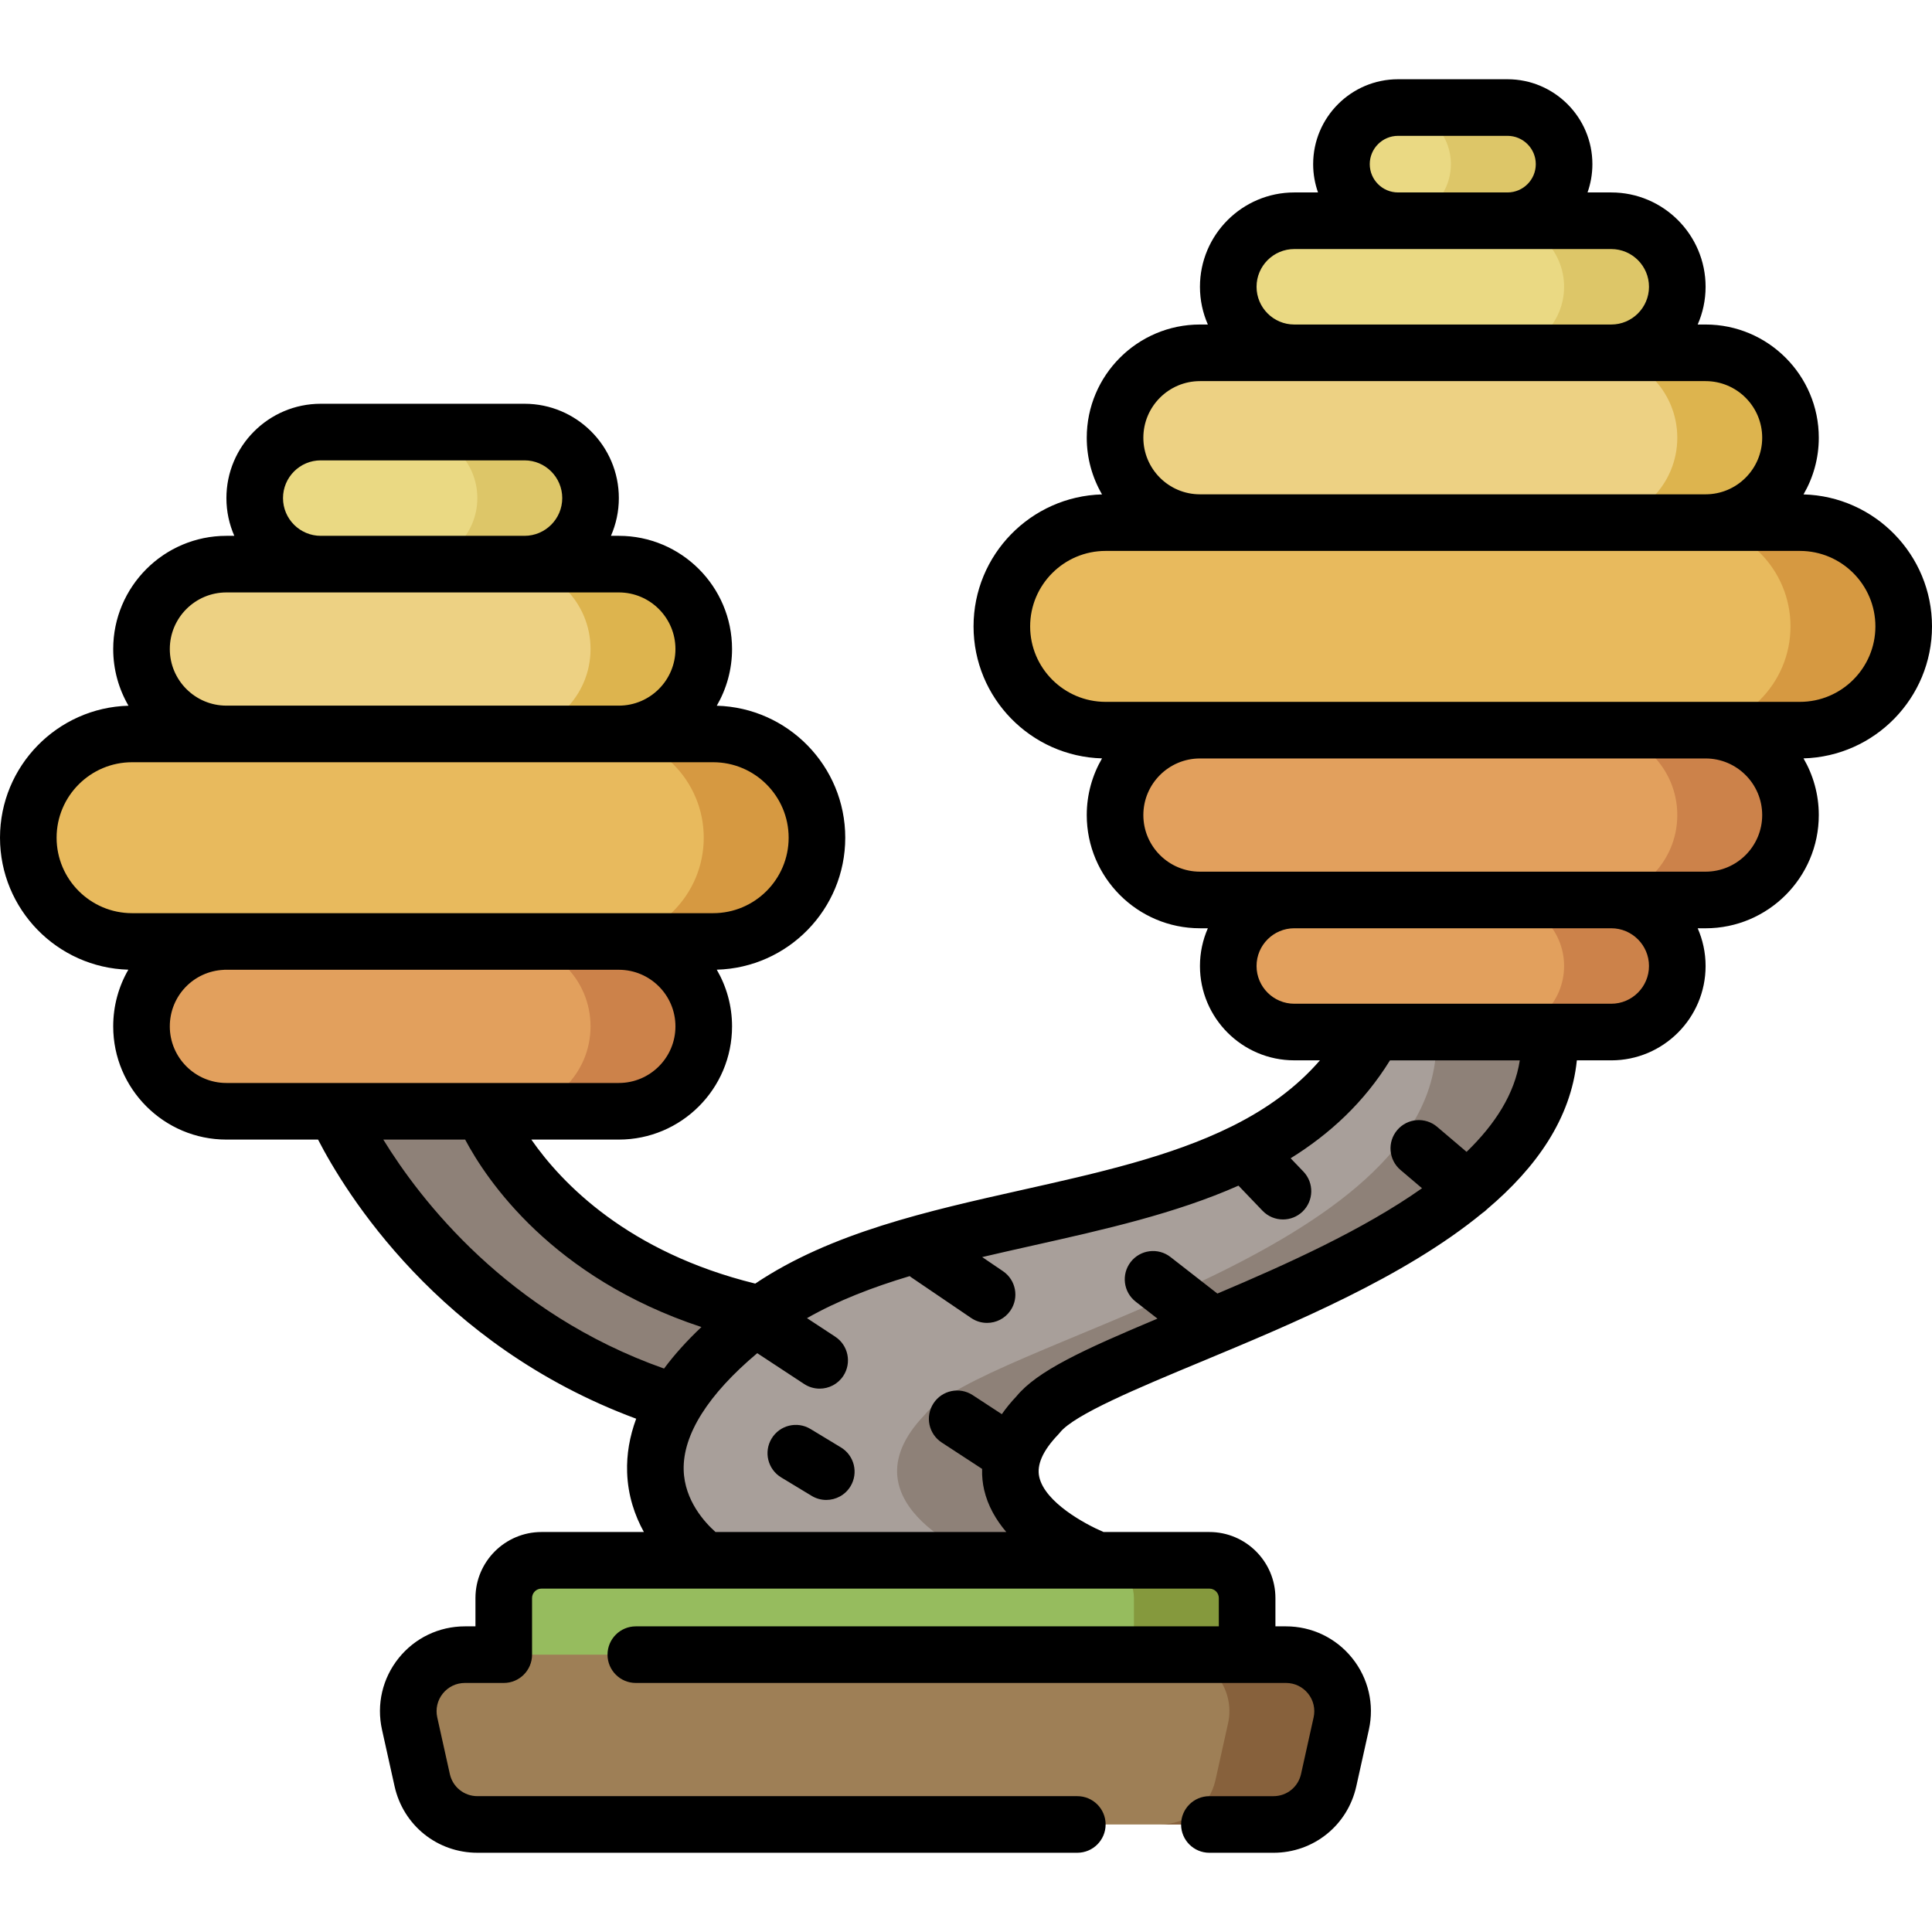 <?xml version="1.0" encoding="UTF-8"?>
<!DOCTYPE svg PUBLIC '-//W3C//DTD SVG 1.0//EN'
          'http://www.w3.org/TR/2001/REC-SVG-20010904/DTD/svg10.dtd'>
<svg contentScriptType="text/ecmascript" width="100pt" xmlns:xlink="http://www.w3.org/1999/xlink" zoomAndPan="magnify" contentStyleType="text/css" viewBox="0 -21 512 512" height="100.0pt" preserveAspectRatio="xMidYMid meet" xmlns="http://www.w3.org/2000/svg" version="1.0"
><path style="fill:#8e8178;" d="m187.5 352.75c-3.828-.652-10.363-2.75-10.363-2.75-64.535-20.922-88.137-76.5-88.137-76.5 26.668-17.832 39 0 39 0s15.859 40.988 73.68 53.742c0 0 2.695 18.258-14.18 25.508zm0 0"
  /><path style="fill:#a89f9a;" d="m369.625 240.875c-2.625 8.125-6.125 12.625-6.125 12.625-30.832 54.832-117.57 39.5-163.5 75-50.344 38.91-13 64-13 64l47.5 25 56.5-25s-39-14.5-16-38.5c15-19 131-41.5 135.5-95.5v-22zm0 0"
  /><path style="fill:#8e8178;" d="m410.5 236.5v22c-4.5 54-120.5 76.5-135.5 95.5-23 24 16 38.5 16 38.5h-30s-39-14.5-16-38.5c15-19 131-41.5 135.5-95.5v-18.789zm0 0"
  /><path style="fill:#96bc5e;" d="m330.5 437.5v-35c0-5.523-4.477-10-10-10h-177c-5.523 0-10 4.477-10 10v35zm0 0"
  /><path style="fill:#85993d;" d="m330.5 402.5v15h-30v-15c0-5.52-4.48-10-10-10h30c5.52 0 10 4.48 10 10zm0 0"
  /><path style="fill:#9e7f56;" d="m340.801 417.5c9.598 0 16.727 8.887 14.645 18.254l-3.336 15c-1.523 6.863-7.609 11.746-14.641 11.746h-210.938c-7.027 0-13.117-4.883-14.641-11.746l-3.336-15c-2.082-9.367 5.047-18.254 14.645-18.254zm0 0"
  /><path style="fill:#87613c;" d="m355.441 435.75-3.332 15c-1.52 6.871-7.609 11.75-14.641 11.75h-30c7.031 0 13.121-4.879 14.641-11.75l2.941-13.25.391-1.75c2.09-9.359-5.043-18.25-14.641-18.25h30c9.598 0 16.73 8.891 14.641 18.25zm0 0"
  /><path style="fill:#ead983;" d="m399.5 37.5-14.5 4.125-14.5-4.125c-8.285 0-15-6.715-15-15s6.715-15 15-15h29c8.285 0 15 6.715 15 15s-6.715 15-15 15zm0 0"
  /><path style="fill:#ddc668;" d="m414.5 22.5c0 4.141-1.68 7.891-4.398 10.602-2.711 2.719-6.461 4.398-10.602 4.398h-29c-.172 0-.34 0-.5-.012 3.941-.129 7.5-1.777 10.102-4.387 2.719-2.711 4.398-6.461 4.398-10.602 0-8.109-6.449-14.73-14.5-14.988.16-.012.328-.012.5-.012h29c8.281 0 15 6.719 15 15zm0 0"
  /><path style="fill:#ead983;" d="m427 72.5-41.25 10-42.75-10c-9.664 0-17.5-7.836-17.5-17.5s7.836-17.5 17.5-17.5h84c9.664 0 17.5 7.836 17.5 17.5s-7.836 17.5-17.5 17.5zm0 0"
  /><path style="fill:#ddc668;" d="m444.5 55c0 4.828-1.961 9.199-5.129 12.371-3.172 3.168-7.543 5.129-12.371 5.129h-30c4.828 0 9.199-1.961 12.371-5.129 3.168-3.172 5.129-7.543 5.129-12.371 0-9.66-7.84-17.5-17.5-17.5h30c9.66 0 17.5 7.84 17.5 17.5zm0 0"
  /><path style="fill:#edd183;" d="m452 117.5-67 10-67-10c-12.426 0-22.5-10.074-22.5-22.5s10.074-22.5 22.5-22.5h134c12.426 0 22.5 10.074 22.5 22.5s-10.074 22.5-22.5 22.5zm0 0"
  /><path style="fill:#ddb44e;" d="m474.5 95c0 6.219-2.52 11.84-6.59 15.91-4.07 4.07-9.691 6.59-15.91 6.59h-30c6.219 0 11.84-2.52 15.91-6.59 4.07-4.07 6.59-9.691 6.59-15.91 0-12.43-10.07-22.5-22.5-22.5h30c12.43 0 22.5 10.07 22.5 22.5zm0 0"
  /><path style="fill:#ead983;" d="m139 128.5-28.668 11.832-25.332-11.832c-9.664 0-17.5-7.836-17.5-17.5s7.836-17.5 17.5-17.5h54c9.664 0 17.5 7.836 17.5 17.5s-7.836 17.5-17.5 17.5zm0 0"
  /><path style="fill:#ddc668;" d="m156.5 111c0 4.828-1.961 9.199-5.129 12.371-3.172 3.168-7.543 5.129-12.371 5.129h-30c4.828 0 9.199-1.961 12.371-5.129 3.168-3.172 5.129-7.543 5.129-12.371 0-9.66-7.84-17.5-17.5-17.5h30c9.66 0 17.5 7.84 17.5 17.5zm0 0"
  /><path style="fill:#edd183;" d="m164 173.5h-7.332l-45.668 19.168-45-19.168h-6c-12.426 0-22.5-10.074-22.5-22.5s10.074-22.5 22.5-22.5h104c12.426 0 22.5 10.074 22.5 22.5s-10.074 22.5-22.5 22.5zm0 0"
  /><path style="fill:#ddb44e;" d="m186.5 151c0 6.219-2.52 11.84-6.59 15.91-4.07 4.07-9.691 6.59-15.91 6.59h-30c6.219 0 11.84-2.52 15.91-6.59 4.07-4.07 6.59-9.691 6.59-15.91 0-12.43-10.07-22.5-22.5-22.5h30c12.43 0 22.5 10.07 22.5 22.5zm0 0"
  /><path style="fill:#e8ba5d;" d="m189 228.5h-33.332l-46.668 14.168-46-14.168h-28c-15.188 0-27.5-12.312-27.5-27.5s12.312-27.5 27.5-27.5h154c15.188 0 27.5 12.312 27.5 27.5s-12.312 27.5-27.5 27.5zm0 0"
  /><path style="fill:#d69941;" d="m216.5 201c0 7.602-3.078 14.469-8.051 19.449-4.98 4.973-11.848 8.051-19.449 8.051h-30c7.602 0 14.469-3.078 19.449-8.051 4.973-4.98 8.051-11.848 8.051-19.449 0-15.191-12.309-27.5-27.5-27.5h30c15.191 0 27.5 12.309 27.5 27.5zm0 0"
  /><path style="fill:#e8ba5d;" d="m477 172.5h-38.5l-55 10-61.5-10h-29c-15.188 0-27.5-12.312-27.5-27.5s12.312-27.5 27.5-27.5h184c15.188 0 27.5 12.312 27.5 27.5s-12.312 27.5-27.5 27.5zm0 0"
  /><path style="fill:#d69941;" d="m504.5 145c0 7.602-3.078 14.469-8.051 19.449-4.98 4.973-11.848 8.051-19.449 8.051h-30c7.602 0 14.469-3.078 19.449-8.051 4.973-4.98 8.051-11.848 8.051-19.449 0-15.191-12.309-27.5-27.5-27.5h30c15.191 0 27.5 12.309 27.5 27.5zm0 0"
  /><path style="fill:#e2a05d;" d="m452 217.5h-29.5l-36.75 10-37.25-10h-30.5c-12.426 0-22.5-10.074-22.5-22.5s10.074-22.5 22.5-22.5h134c12.426 0 22.5 10.074 22.5 22.5s-10.074 22.5-22.5 22.5zm0 0"
  /><path style="fill:#cc824a;" d="m474.5 195c0 6.219-2.52 11.84-6.59 15.91-4.07 4.07-9.691 6.59-15.91 6.59h-30c6.219 0 11.84-2.52 15.91-6.59 4.07-4.07 6.59-9.691 6.59-15.91 0-12.43-10.07-22.5-22.5-22.5h30c12.43 0 22.5 10.07 22.5 22.5zm0 0"
  /><path style="fill:#e2a05d;" d="m427 252.5h-84c-9.664 0-17.5-7.836-17.5-17.5s7.836-17.5 17.5-17.5h84c9.664 0 17.5 7.836 17.5 17.5s-7.836 17.5-17.5 17.5zm0 0"
  /><path style="fill:#cc824a;" d="m444.5 235c0 4.828-1.961 9.199-5.129 12.371-3.172 3.168-7.543 5.129-12.371 5.129h-30c4.828 0 9.199-1.961 12.371-5.129 3.168-3.172 5.129-7.543 5.129-12.371 0-9.66-7.84-17.5-17.5-17.5h30c9.66 0 17.5 7.84 17.5 17.5zm0 0"
  /><path style="fill:#e2a05d;" d="m164 273.5h-104c-12.426 0-22.5-10.074-22.5-22.5s10.074-22.5 22.5-22.5h104c12.426 0 22.5 10.074 22.5 22.5s-10.074 22.5-22.5 22.5zm0 0"
  /><path style="fill:#cc824a;" d="m186.5 251c0 6.219-2.52 11.84-6.59 15.91-4.07 4.07-9.691 6.59-15.91 6.59h-30c6.219 0 11.84-2.52 15.91-6.59 4.07-4.07 6.59-9.691 6.59-15.91 0-12.43-10.07-22.5-22.5-22.5h30c12.43 0 22.5 10.07 22.5 22.5zm0 0"
  /><path d="m512 145c0-18.98-15.191-34.469-34.051-34.977 2.57-4.422 4.051-9.551 4.051-15.023 0-16.543-13.457-30-30-30h-2.094c1.344-3.066 2.094-6.445 2.094-10 0-13.785-11.215-25-25-25h-6.289c.832-2.348 1.289-4.871 1.289-7.5 0-12.406-10.094-22.5-22.5-22.5h-29c-12.406 0-22.5 10.094-22.5 22.5 0 2.629.457 5.152 1.289 7.5h-6.289c-13.785 0-25 11.215-25 25 0 3.555.75 6.934 2.094 10h-2.094c-16.543 0-30 13.457-30 30 0 5.473 1.48 10.602 4.051 15.023-18.859.508-34.051 15.996-34.051 34.977s15.191 34.469 34.051 34.977c-2.57 4.422-4.051 9.551-4.051 15.023 0 16.543 13.457 30 30 30h2.094c-1.344 3.066-2.094 6.445-2.094 10 0 13.785 11.215 25 25 25h6.801c-6.285 7.254-14.039 12.789-22.816 17.219-.266.113-.527.242-.785.387-16.066 7.934-35.453 12.285-55.465 16.766-24.883 5.574-50.547 11.332-70.586 24.793-33.746-8.301-51.285-26.574-59.34-38.164h23.191c16.543 0 30-13.457 30-30 0-5.473-1.48-10.602-4.051-15.023 18.859-.508 34.051-15.996 34.051-34.977s-15.191-34.469-34.051-34.977c2.57-4.422 4.051-9.551 4.051-15.023 0-16.543-13.457-30-30-30h-2.094c1.344-3.066 2.094-6.445 2.094-10 0-13.785-11.215-25-25-25h-54c-13.785 0-25 11.215-25 25 0 3.555.75 6.934 2.094 10h-2.094c-16.543 0-30 13.457-30 30 0 5.473 1.48 10.602 4.051 15.023-18.859.508-34.051 15.996-34.051 34.977 0 18.969 15.168 34.449 34.012 34.977-2.555 4.418-4.012 9.551-4.012 15.023 0 16.543 13.457 30 30 30h24.285c7.078 13.75 31.801 54.52 84.309 73.973-1.75 4.742-2.559 9.484-2.398 14.215.203 6.191 2.051 11.484 4.441 15.812h-27.137c-9.648 0-17.5 7.852-17.5 17.5v7.5h-2.801c-6.859 0-13.258 3.07-17.551 8.422-4.293 5.352-5.902 12.262-4.414 18.957l3.332 15c2.309 10.375 11.34 17.621 21.965 17.621h158.969c4.145 0 7.5-3.359 7.5-7.5s-3.355-7.5-7.5-7.5h-158.969c-3.543 0-6.551-2.414-7.32-5.871l-3.332-15c-.496-2.234.039-4.539 1.469-6.32 1.434-1.785 3.562-2.809 5.852-2.809h10.301c4.145 0 7.5-3.355 7.5-7.5v-15c0-1.379 1.121-2.5 2.5-2.5h177c1.379 0 2.5 1.121 2.5 2.5v7.5h-154.5c-4.145 0-7.5 3.359-7.5 7.5 0 4.145 3.355 7.5 7.5 7.5h172.301c2.289 0 4.418 1.023 5.852 2.809 1.43 1.785 1.965 4.086 1.469 6.32l-3.332 15c-.77 3.457-3.777 5.875-7.32 5.875h-16.969c-4.145 0-7.5 3.355-7.5 7.5 0 4.141 3.355 7.5 7.5 7.5h16.969c10.625 0 19.656-7.246 21.965-17.621l3.332-15c1.488-6.695-.121-13.609-4.414-18.961-4.293-5.352-10.691-8.422-17.551-8.422h-2.801v-7.5c0-9.648-7.852-17.5-17.5-17.5h-28.047c-4.957-2.113-15.512-7.855-17.035-14.578-.734-3.227.949-7.008 4.996-11.23.168-.176.324-.355.473-.543 3.758-4.762 20.848-11.875 37.375-18.754 24.301-10.117 53.969-22.469 74.629-39.457.449-.297.867-.645 1.254-1.043 12.988-11 22.152-23.922 23.738-39.391h9.117c13.785 0 25-11.219 25-25 0-3.559-.75-6.938-2.094-10h2.094c16.543 0 30-13.461 30-30 0-5.473-1.48-10.605-4.051-15.027 18.859-.508 34.051-15.996 34.051-34.977zm-149-122.5c0-4.137 3.363-7.5 7.5-7.5h29c4.137 0 7.5 3.363 7.5 7.5s-3.363 7.5-7.5 7.5h-29c-4.137 0-7.5-3.363-7.5-7.5zm-30 32.5c0-5.516 4.484-10 10-10h84c5.516 0 10 4.484 10 10s-4.484 10-10 10h-84c-5.516 0-10-4.484-10-10zm-15 25h134c8.27 0 15 6.73 15 15s-6.73 15-15 15h-134c-8.27 0-15-6.73-15-15s6.73-15 15-15zm-243 31c0-5.516 4.484-10 10-10h54c5.516 0 10 4.484 10 10s-4.484 10-10 10h-54c-5.516 0-10-4.484-10-10zm-15 25h104c8.27 0 15 6.73 15 15s-6.73 15-15 15h-104c-8.27 0-15-6.73-15-15s6.73-15 15-15zm-45 65c0-11.027 8.973-20 20-20h154c11.027 0 20 8.973 20 20s-8.973 20-20 20h-154c-11.027 0-20-8.973-20-20zm30 50c0-8.047 6.289-14.629 14.316-14.984.055-.004.105-.012.16-.016h104.523c8.27 0 15 6.73 15 15s-6.73 15-15 15h-104c-8.27 0-15-6.73-15-15zm56.578 30h21.691c5.695 10.738 23.008 36.594 62.613 49.68-3.867 3.66-7.172 7.328-9.902 11.004-41.508-14.66-64.613-44.742-74.402-60.684zm287.082 3.254-7.805-6.637c-3.156-2.68-7.887-2.297-10.57.859s-2.301 7.887.855 10.57l5.711 4.852c-15.582 10.996-35.82 20.133-54.23 27.91l-12.438-9.691c-3.27-2.543-7.98-1.961-10.527 1.309-2.543 3.27-1.961 7.98 1.309 10.523l5.777 4.5c-19.953 8.371-31.879 13.906-37.383 20.602-1.52 1.602-2.781 3.176-3.863 4.719l-7.727-5.051c-3.473-2.266-8.117-1.289-10.383 2.18s-1.289 8.117 2.18 10.383l10.703 6.988c-.059 2.051.164 3.914.531 5.52.98 4.281 3.16 8.012 5.883 11.211h-77.062c-2.777-2.469-8.223-8.32-8.438-16.445-.246-9.375 6.488-20.016 19.496-30.953l12.426 8.168c1.27.832 2.699 1.234 4.113 1.234 2.438 0 4.832-1.191 6.273-3.383 2.273-3.461 1.312-8.113-2.148-10.387l-7.477-4.914c8.184-4.66 17.367-8.188 27.203-11.137.125.098.25.199.383.289l15.922 10.812c1.289.875 2.758 1.297 4.207 1.297 2.402 0 4.762-1.152 6.211-3.289 2.328-3.426 1.438-8.09-1.992-10.418l-5.504-3.738c4.512-1.062 9.09-2.09 13.719-3.125 18.586-4.164 37.48-8.402 54.195-15.805l6.375 6.652c1.473 1.535 3.441 2.309 5.418 2.309 1.863 0 3.734-.691 5.188-2.086 2.988-2.867 3.09-7.613.223-10.605l-3.379-3.523c10.375-6.449 19.414-14.77 26.328-25.949h34.402c-1.363 8.887-6.543 16.934-14.105 24.25zm48.34-49.254c0 5.516-4.484 10-10 10h-84c-5.516 0-10-4.484-10-10s4.484-10 10-10h84c5.516 0 10 4.484 10 10zm15-25h-134c-8.27 0-15-6.73-15-15s6.73-15 15-15h134c8.27 0 15 6.73 15 15s-6.73 15-15 15zm25-45h-184c-11.027 0-20-8.973-20-20s8.973-20 20-20h184c11.027 0 20 8.973 20 20s-8.973 20-20 20zm0 0"
  /><path d="m222.859 362.582-8.074-4.887c-3.547-2.145-8.156-1.012-10.301 2.535-2.145 3.543-1.012 8.152 2.531 10.297l8.074 4.887c1.215.738 2.555 1.086 3.879 1.086 2.535 0 5.012-1.289 6.422-3.617 2.145-3.543 1.012-8.152-2.531-10.301zm0 0"
/></svg
>
